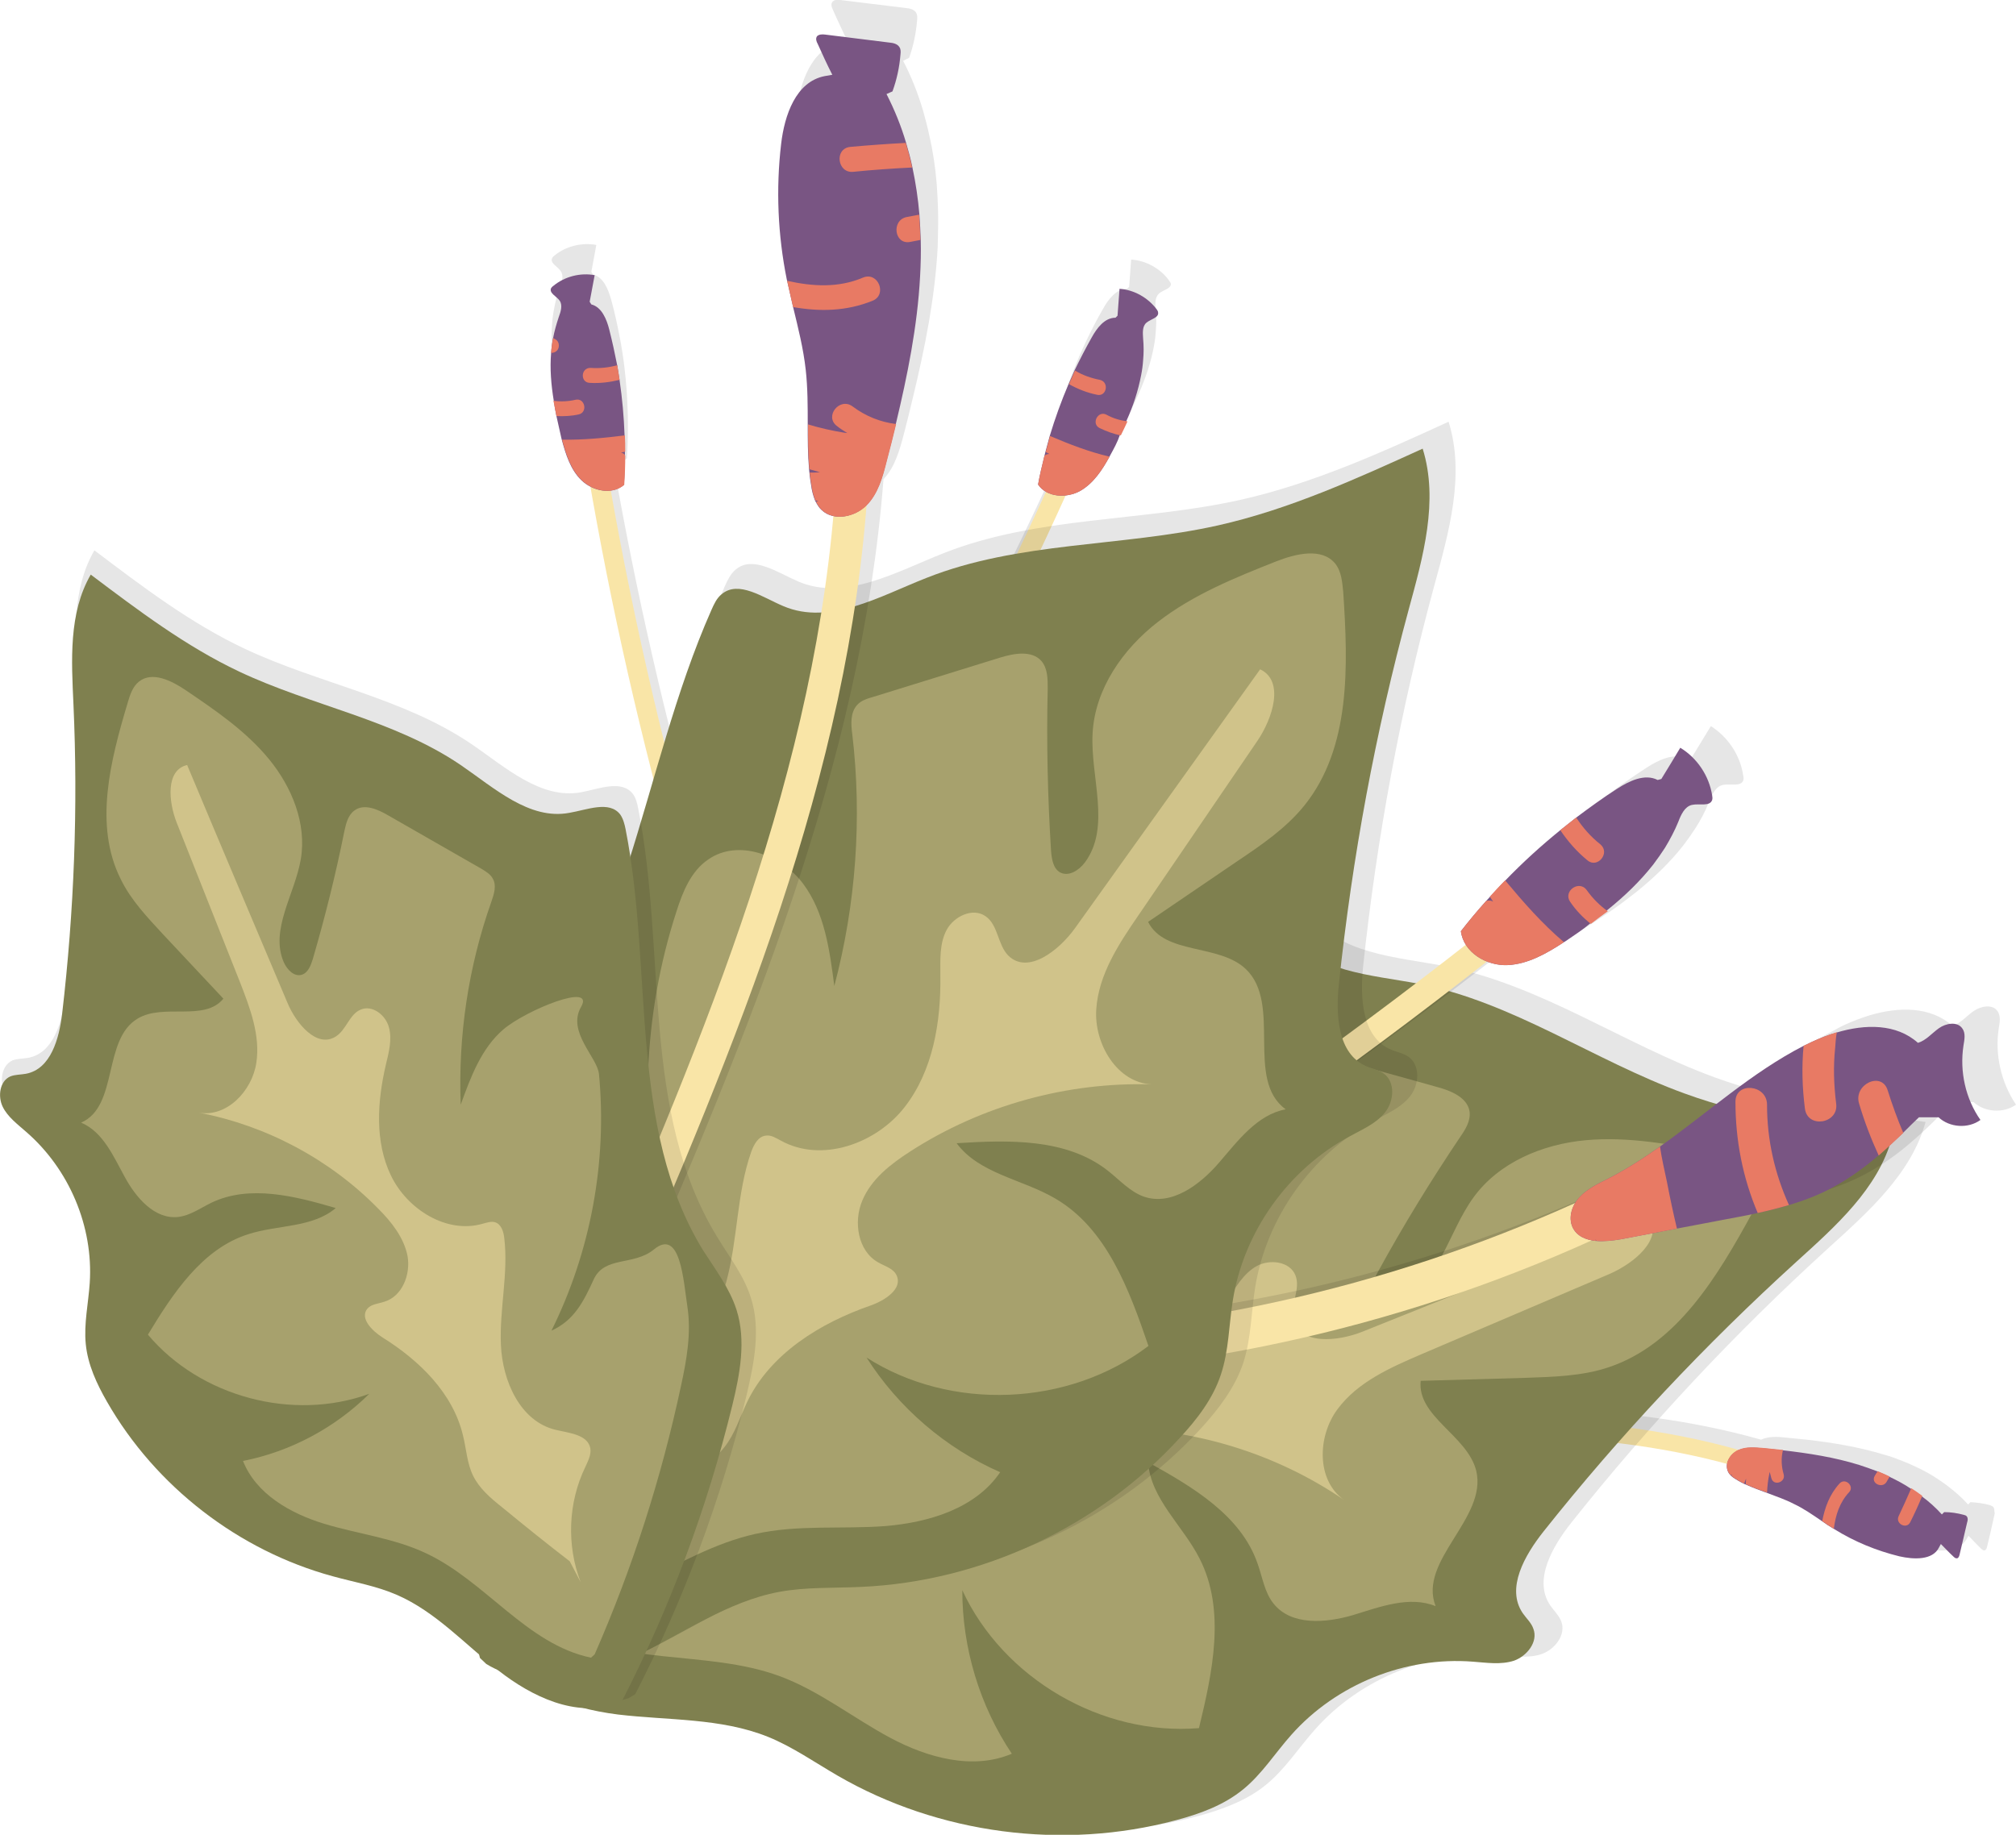 <svg enable-background="new 0 0 606.5 552.1" viewBox="0 0 606.5 552.1" xmlns="http://www.w3.org/2000/svg"><path d="m599.7 453.5c-.2-.3-.7-.4-1-.6-1.9-.5-3.9-.8-5.9-.9l-.7.7c-1.9-2.1-4-3.9-6.2-5.6-1.1-.8-2.2-1.6-3.3-2.3-2.1-1.4-4.4-2.6-6.6-3.6-1.2-.6-2.4-1.1-3.7-1.6-1.8-.7-3.6-1.4-5.5-1.9-7.6-2.3-15.4-3.6-23.3-4.5-2-.2-4-.4-6-.6-2.6-.3-5.3-.5-7.7.6-43.4-12.3-89-10-133.6-7.6-3.3.2-3 5.3.3 5.1 43.3-2.3 87.5-4.5 129.8 6.9-.1.7 0 1.4.3 2.1.2.5.5.9.9 1.3l.2.2c.6.6 1.4 1 2.1 1.5l1.8.9c.2.1.3.2.5.2 2.2 1 4.4 1.8 6.7 2.7 2.7 1 5.4 2 8 3.3 3 1.5 5.8 3.4 8.6 5.3 1.2.8 2.4 1.6 3.6 2.4.1 0 .1.1.2.1 6.1 3.8 12.9 6.6 19.9 8.3 4.4 1.1 10.1 1.2 12.5-2.7l.6-1.1c1.2 1.3 2.5 2.6 3.8 3.9.3.3.7.6 1.1.5s.6-.6.7-1.1c.8-3.3 1.6-6.7 2.3-10-.2-.7 0-1.4-.4-1.9z" opacity=".1"/><path d="m525.9 437.1c-43.5-13-89.5-10.7-134.2-8.3-3.2.2-2.9 5.2.3 5 44.4-2.4 89.8-4.7 132.9 8.2 3.1 1 4.1-4 1-4.9z" fill="#f9e5a7"/><path d="m571.4 468.3c-6.9-1.7-13.5-4.4-19.6-8.2-.1 0-.1-.1-.2-.1-1.2-.7-2.4-1.5-3.5-2.3-2.8-1.9-5.5-3.8-8.5-5.2-2.5-1.3-5.2-2.2-7.8-3.2-2.2-.8-4.4-1.6-6.6-2.6-.2-.1-.3-.1-.5-.2-.6-.3-1.2-.6-1.7-.9-.7-.4-1.5-.9-2.1-1.4-.1-.1-.1-.1-.2-.2-.4-.4-.7-.8-.9-1.3-1-2.4.7-5.2 3.1-6.3s5.1-.8 7.6-.6c2 .2 4 .4 5.9.6 7.8.9 15.5 2.1 22.9 4.4 1.8.6 3.6 1.2 5.4 1.9 1.2.5 2.4 1 3.6 1.6 2.3 1.1 4.4 2.2 6.5 3.6 1.1.7 2.2 1.5 3.3 2.3 2.2 1.6 4.3 3.5 6.1 5.5l.7-.7c2 0 3.9.3 5.8.8.4.1.8.2 1 .5.4.5.3 1.2.1 1.8-.8 3.3-1.5 6.6-2.3 9.8-.1.4-.3.9-.7 1s-.8-.2-1.1-.5c-1.3-1.2-2.5-2.5-3.8-3.8l-.6 1.1c-1.9 3.8-7.5 3.6-11.9 2.6z" fill="#795583"/><g fill="#e87a64"><path d="m571.2 456.2c1.3-2.8 2.6-5.6 3.8-8.4 1.1.7 2.2 1.5 3.3 2.3-1.1 2.7-2.3 5.3-3.6 7.9-1.1 2.3-4.6.5-3.5-1.8z"/><path d="m564 444.1c.3-.5.6-1 .9-1.4 1.2.5 2.4 1 3.6 1.6-.3.6-.7 1.1-1 1.7-1.3 2-4.8.3-3.5-1.9z"/><path d="m551.7 460c-1.2-.7-2.4-1.5-3.5-2.3.8-4.1 2.2-8 5.2-11.3 1.7-1.9 4.6.8 2.9 2.6-2.9 3.1-4.1 7-4.6 11z"/><path d="m525.2 446.6c0-.6.1-1.1.1-1.7-.2.5-.4 1-.6 1.5-.6-.3-1.2-.6-1.7-.9-.7-.4-1.5-.9-2.1-1.4l.1-.5c-.1.1-.2.2-.3.3-.4-.4-.7-.8-.9-1.3-1-2.4.7-5.2 3.1-6.3s5.1-.8 7.6-.6c2 .2 4 .4 5.9.6-.6 2.4-.5 4.9.2 7.3s-3 3.7-3.7 1.2c-.2-.6-.3-1.3-.5-1.9l-.1.5c-.4 1.9-.6 3.8-.7 5.7-2-.7-4.3-1.5-6.4-2.5z"/></g><path d="m184.6 139.7c1.5-.2 2.8-.7 4-1.8.2-3 .3-6 .3-8.9 0-.4 0-.8 0-1.3 0-1.7 0-3.4-.1-5-.2-5.6-.7-11.3-1.6-16.9-.2-1.5-.5-3-.8-4.5-.7-3.7-1.5-7.4-2.5-11-.9-3.2-2.3-6.9-5.5-7.7l-.5-.8c.5-2.7 1-5.4 1.5-8.1-4.4-.8-9.2.4-12.6 3.2-.3.2-.5.4-.7.8-.7 1.5 1.7 2.5 2.6 3.9 1 1.4.3 3.3-.3 4.9-.8 2.1-1.3 4.2-1.7 6.4-.3 1.5-.5 3-.6 4.6-.4 4.8 0 9.8.8 14.6.2 1.6.5 3.1.9 4.7.5 2.3 1 4.5 1.6 6.8 0 .1.1.3.1.4 1.2 4.5 2.7 9.1 6 12.4.8.8 1.7 1.4 2.7 2 6.9 39.6 15.9 78.8 26.9 117.5 1 3.7 6.9 2.4 5.8-1.3-10.7-37.8-19.5-76.1-26.3-114.9z" opacity=".1"/><path d="m182.6 141c6.9 40.4 16 80.4 27.2 119.8 1 3.6-4.7 4.9-5.7 1.3-11.2-39.4-20.3-79.4-27.2-119.8-.6-3.8 5.1-5.1 5.7-1.3z" fill="#f9e5a7"/><path d="m168.9 131.9c0 .1.1.3.1.4 1.2 4.4 2.6 9 5.9 12.2 3.4 3.3 9.2 4.5 12.8 1.4.2-2.9.3-5.9.3-8.8 0-.4 0-.8 0-1.2 0-1.6 0-3.3-.1-4.9-.2-5.6-.7-11.1-1.5-16.6-.2-1.5-.5-3-.7-4.4-.7-3.6-1.5-7.2-2.4-10.8-.8-3.2-2.3-6.8-5.4-7.6l-.5-.8c.5-2.7 1-5.3 1.5-8-4.3-.8-9 .4-12.4 3.2-.3.2-.5.4-.7.7-.7 1.5 1.7 2.5 2.6 3.8.9 1.4.3 3.3-.3 4.9-.7 2.1-1.3 4.2-1.7 6.3-.3 1.5-.5 3-.6 4.5-.4 4.7 0 9.6.8 14.4.2 1.5.5 3.1.8 4.6.5 2.2 1 4.5 1.5 6.7z" fill="#795583"/><path d="m169.1 132.3c1.2 4.4 2.6 9 5.9 12.2 3.4 3.3 9.2 4.5 12.8 1.4.2-2.9.3-5.9.3-8.8-.2-.5-.7-.8-1.3-.9.4-.1.8-.2 1.3-.3 0-1.6 0-3.3-.1-4.9-6.3.8-12.6 1.4-18.9 1.3z" fill="#e87a64"/><path d="m167.4 125.2c2.2.1 4.5 0 6.7-.5 2.8-.6 1.9-5.1-1-4.4-2.2.5-4.4.6-6.6.3.3 1.5.6 3.1.9 4.6z" fill="#e87a64"/><path d="m165.8 106.2c.8 0 1.5-.3 2-1 .6-1 .4-2.5-.7-3.1l-.7-.4c-.3 1.5-.5 3-.6 4.5z" fill="#e87a64"/><path d="m177.4 115.2c3.1.2 6.1-.2 9-.9-.2-1.5-.5-3-.7-4.4-2.6.7-5.3 1-8 .8-3-.1-3.2 4.4-.3 4.5z" fill="#e87a64"/><path d="m351.7 84.4c-2.6-3.6-6.9-6-11.4-6.3-.2 2.7-.4 5.5-.6 8.2l-.6.6c-3.3 0-5.7 3.2-7.3 6.1-1.9 3.3-3.6 6.6-5.2 10-.6 1.4-1.3 2.8-1.9 4.2-2.2 5.2-4.2 10.5-5.8 15.9-.5 1.6-.9 3.2-1.4 4.8-.1.4-.2.8-.3 1.2-.7 2.9-1.4 5.8-1.9 8.7.6.9 1.4 1.6 2.4 2.2-16.9 37-35.7 73.2-56.4 108.2-1.9 3.3 3.3 6 5.3 2.7 21-35.6 40.1-72.2 57.1-109.8 1.6-.2 3.2-.6 4.6-1.4 4-2.3 6.6-6.4 8.9-10.5.1-.1.1-.3.2-.4 1.1-2 2.2-4.1 3.2-6.1.7-1.4 1.4-2.9 2-4.3 2-4.5 3.6-9.2 4.5-14 .3-1.5.5-3 .6-4.6.2-2.2.2-4.4 0-6.6-.2-1.7-.3-3.7 1-4.9 1.3-1.1 3.9-1.5 3.5-3.1-.1-.2-.3-.5-.5-.8z" opacity=".1"/><path d="m315.8 145.5c-16.9 37.3-35.8 73.7-56.6 109-1.9 3.2 3.3 5.9 5.2 2.7 20.8-35.3 39.7-71.6 56.6-109 1.5-3.5-3.7-6.2-5.2-2.7z" fill="#f9e5a7"/><path d="m334 137c-.1.1-.1.3-.2.4-2.2 4-4.8 8-8.8 10.3-4.1 2.3-10.1 2-12.7-1.9.5-2.9 1.2-5.7 1.9-8.6.1-.4.2-.8.3-1.2.4-1.6.9-3.2 1.3-4.8 1.6-5.3 3.5-10.6 5.7-15.7.6-1.4 1.2-2.7 1.8-4.1 1.6-3.3 3.3-6.6 5.1-9.8 1.6-2.9 3.9-6 7.2-6l.6-.6c.2-2.7.4-5.4.6-8.1 4.4.3 8.6 2.7 11.2 6.2.2.3.4.6.4.9.3 1.6-2.2 2-3.5 3.1s-1.1 3.1-1 4.8c.2 2.2.2 4.3 0 6.5-.1 1.5-.3 3-.6 4.5-.9 4.7-2.4 9.3-4.4 13.7-.6 1.4-1.3 2.9-2 4.3-.7 2.1-1.8 4.1-2.9 6.1z" fill="#795583"/><path d="m333.8 137.4c-2.2 4-4.8 8-8.8 10.3-4.1 2.3-10.1 2-12.7-1.9.5-2.9 1.2-5.7 1.9-8.6.4-.4.8-.6 1.5-.6-.4-.2-.8-.4-1.1-.6.4-1.6.9-3.2 1.3-4.8 5.9 2.5 11.8 4.8 17.9 6.2z" fill="#e87a64"/><path d="m337.2 131c-2.2-.4-4.3-1.2-6.4-2.2-2.6-1.3-.5-5.4 2.1-4 2 1.1 4.1 1.7 6.3 2-.6 1.3-1.3 2.8-2 4.2z" fill="#e87a64"/><path d="m330.1 118.8c-3-.6-5.8-1.7-8.5-3.2.6-1.4 1.2-2.7 1.8-4.1 2.3 1.4 4.9 2.3 7.5 2.8 2.9.7 2 5.1-.8 4.5z" fill="#e87a64"/><path d="m515.9 324.2c-27.6-10.1-52.5-27.9-81.3-33.5-14.6-2.8-31.9-3.6-40.3-15.8-3.8-5.5-7-13.7-13.6-12.9-1.9.2-3.6 1.3-5.1 2.3-43.9 29.1-78.1 76.3-129.4 88.4-8.2 1.9-16.7 2.9-24.2 6.8-10.5 5.4-17.5 15.7-23.7 25.7-20.1 32.7-36.3 67.8-48.2 104.3l.6 2.7c6.8 14 23.5 20 38.9 21.9s31.5 1 45.9 6.8c7.6 3 14.3 7.8 21.3 11.9 30.9 17.9 69 22.9 103.5 13.7 7.3-2 14.6-4.6 20.5-9.4 5.8-4.7 9.9-11.2 14.9-16.8 13.7-15.4 34.9-23.9 55.5-22.3 4.2.3 8.6 1.1 12.6-.3s7.4-5.8 5.9-9.8c-.7-1.8-2.2-3.2-3.3-4.8-5.2-7.6.6-17.7 6.3-24.9 23.5-29.6 49.4-57.2 77.3-82.6 12-10.9 25-22.4 29.3-38-21.4-2.9-43-6-63.4-13.4z" opacity=".1"/><path d="m147 491.7c11.7-35.9 27.7-70.4 47.4-102.6 6.1-9.9 13-20 23.3-25.3 7.3-3.8 15.8-4.8 23.8-6.7 50.4-11.9 84-58.3 127.2-86.9 1.6-1 3.2-2.1 5.1-2.3 6.5-.8 9.6 7.3 13.3 12.6 8.3 12 25.3 12.8 39.6 15.5 28.4 5.5 52.8 23.1 80 33 20 7.3 41.3 10.3 62.5 13.3-4.2 15.4-17 26.7-28.8 37.4-27.5 25-53 52.1-76.1 81.2-5.6 7.1-11.3 17-6.2 24.5 1.1 1.6 2.6 2.9 3.2 4.7 1.5 3.9-1.9 8.2-5.8 9.6-4 1.3-8.3.6-12.4.3-20.3-1.6-41.1 6.8-54.6 22-4.9 5.5-8.9 11.9-14.6 16.5-5.8 4.7-12.9 7.3-20.1 9.2-33.9 9.1-71.4 4.2-101.8-13.4-6.9-4-13.6-8.7-21-11.7-14.2-5.7-30-4.9-45.1-6.7-15.2-1.9-31.5-7.8-38.3-21.6" fill="#7f804f"/><path d="m165.7 487.2c12.5-31.6 28.2-61.9 46.8-90.3 5.2-8 10.8-15.9 18.5-21.6s18-8.5 26.9-5.3c9 3.2 15.3 13.8 12 22.7-3.1 8.3-13.6 15.1-10.6 23.4 10.2-30 29-57.1 53.5-77.2 4.7-3.9 10-7.6 16.1-7.9 10.5-.4 18.8 10.3 19.5 20.8s-3.9 20.6-8.4 30.1c18.2-16.7 33.3-36.9 44.1-59.2 1.3-2.6 2.8-5.6 5.7-6.4 1.7-.5 3.6 0 5.3.5 12.4 3.4 24.9 6.8 37.3 10.3 4.1 1.1 9 3.1 9.7 7.3.4 2.8-1.2 5.4-2.8 7.7-8.8 13.1-17.1 26.6-24.7 40.5-1.2 2.1-2.3 4.6-1.2 6.7 1.4 2.5 5 2.5 7.7 1.5 12-4.6 14.6-20.1 22.2-30.5 7.6-10.5 20.7-16 33.7-17.2 12.9-1.2 25.9 1.3 38.6 3.7 6.1 1.2 13.5 3.7 14.1 9.9.3 2.9-1.1 5.7-2.5 8.2-10.4 19-22.6 39.6-43.2 46.5-8 2.7-16.7 2.9-25.1 3.2-10.5.3-21 .6-31.5.9-1.1 10.8 14 16.4 16.7 27 3.5 14.3-17.6 27.1-12.2 40.8-7.9-3.2-16.7.2-24.9 2.7-8.2 2.4-18.5 3.2-23.8-3.4-2.8-3.4-3.4-8.1-4.9-12.2-5-14.4-19.5-23-32.9-30.4.8 11.1 10.5 19.1 15.5 29 7.9 15.5 3.9 34.1-.2 51-29.2 2.4-58.9-14.9-71.2-41.5 0 17.4 5.2 34.7 14.9 49.2-11.7 5-25.4 1.2-36.6-4.8s-21.4-14.2-33.4-18.6c-22.2-8.1-48.8-2.6-68.4-15.7" fill="#a7a16d"/><path d="m187.6 472.5c13-5.7 23.5-17 28.3-30.4.8-2.2 1.6-4.6 3.5-5.9 4.2-2.8 9.3 1.7 13.7 4.3 11 6.7 25.7 1.1 35.3-7.5 9.6-8.7 16.4-20.2 26.6-28.1 1.8-1.4 4.2-2.7 6.2-1.7 1.4.7 2 2.2 2.8 3.5 6.5 11.9 22.9 15.8 35.7 11.3s22.4-15.3 29.6-26.8c2.4-3.8 4.8-8 8.7-10.2s10-1.5 11.7 2.7c1.7 4.1-1.6 8.8-.6 13.2 1.8 7.9 13.3 6.8 20.8 3.8 28.8-11.5 57.5-23.1 86.3-34.6 4.2 6.8-4.6 14-11.9 17.2-18.9 8.1-37.8 16.1-56.7 24.2-9.3 4-19.1 8.3-25.2 16.5s-6.4 21.4 1.9 27.3c-20.5-14-45.3-21.6-70.1-21.5-6.8 0-13.9.7-19.5 4.5s-9 11.6-5.8 17.6c1 2 2.8 3.9 2.5 6.1-.5 4.4-6.8 4.4-11.1 3.4-15.2-3.7-32.2-3.9-45.6 4.3-4.2 2.6-8.1 6-12.8 7.6-4.9 1.7-10.2 1.2-15.4.7-10.4-1.1-20.7-2.2-31.1-3.6" fill="#d0c38a"/><path d="m601.3 309.5c.3-1.8.7-3.8-.4-5.3-1.5-2.1-4.9-1.5-7.1 0s-3.9 3.7-6.4 4.5c-6.6-5.9-16.1-5.8-24.9-3.2-2.6.8-5.2 1.8-7.6 2.9-.8.4-1.7.8-2.5 1.3-15.9 8.1-29.3 20.4-44 30.8-5.1 3.6-10.4 7-16 9.9-3 1.6-6.2 3-8.5 5.5-.6.6-1.1 1.3-1.5 2-56.6 25.6-118.1 39.6-180.3 40.8-8 .1-9.2 12.6-1.2 12.5 64.5-1.2 128-15.3 186.8-41.9.4.1.8.1 1.1.2h.1c2.5.2 5.1-.1 7.5-.5 5.7-1.1 11.4-2.2 17.1-3.2 4.7-.9 9.3-1.8 14-2.6 3.6-.7 7.3-1.4 10.9-2.2 3.2-.7 6.4-1.5 9.5-2.4 4.8-1.4 9.4-3.2 13.8-5.6 4.9-2.7 9.4-5.9 13.6-9.6 2.6-2.2 5.1-4.6 7.5-7 1.6-1.6 3.3-3.2 4.9-4.8h6c3.4 3.1 9 3.5 12.8.8-4.5-6.7-6.4-15.1-5.2-22.9z" opacity=".1"/><path d="m484.6 370.6c-59.3 27.8-123.8 42.6-189.3 43.8-7.9.1-6.7-12.1 1.2-12.3 63.2-1.2 125.7-15.9 183-42.7 7.1-3.3 12.3 7.9 5.1 11.2z" fill="#f9e5a7"/><path d="m545.1 313.5c-.8.4-1.7.8-2.5 1.2-15.6 8-28.8 20.1-43.2 30.3-5.1 3.6-10.2 6.9-15.7 9.7-3 1.5-6.1 3-8.4 5.4s-3.6 6.1-2.2 9.2c1.3 2.7 4 3.8 7 4.1h.1c2.4.2 5-.1 7.4-.5 5.6-1.1 11.2-2.1 16.8-3.2 4.6-.9 9.2-1.7 13.7-2.6 3.6-.7 7.2-1.3 10.7-2.1 3.2-.7 6.3-1.5 9.4-2.4 4.7-1.4 9.2-3.1 13.5-5.5 4.8-2.6 9.2-5.8 13.4-9.4 2.5-2.2 5-4.5 7.4-6.8 1.6-1.6 3.2-3.2 4.8-4.7h5.9c3.3 3.1 8.9 3.5 12.6.8-4.5-6.4-6.3-14.6-5.1-22.4.3-1.8.7-3.8-.4-5.2-1.5-2.1-4.9-1.5-7 0s-3.9 3.7-6.3 4.4c-6.5-5.8-15.8-5.7-24.5-3.1-2.5.7-5 1.7-7.4 2.8z" fill="#795583"/><path d="m499.4 345c-5.1 3.6-10.2 6.9-15.7 9.7-3 1.5-6.1 3-8.4 5.4s-3.6 6.1-2.2 9.2c1.3 2.7 4 3.8 7 4.1 0-.2-.1-.3-.1-.5.1.2.2.4.3.5 2.4.2 5-.1 7.4-.5 5.6-1.1 11.2-2.1 16.8-3.2-1.1-4.6-2.1-9.3-3-14-.7-3.4-1.6-7.1-2.1-10.7z" fill="#e87a64"/><path d="m559.3 332.1c1.6 5.4 3.6 10.6 5.9 15.6 2.5-2.2 5-4.5 7.4-6.8-1.8-4.2-3.3-8.4-4.7-12.8-1.8-5.9-10.4-1.8-8.6 4z" fill="#e87a64"/><path d="m545.1 313.5c-.8.4-1.7.8-2.5 1.2-.6 6.3-.4 12.7.4 18.9.8 6.1 10.2 4.5 9.4-1.5-.7-5.6-.9-11.2-.3-16.8.1-1.5.2-3.1.5-4.7-2.6.8-5.1 1.8-7.5 2.9z" fill="#e87a64"/><path d="m522.1 331.5c0 11.7 2.2 22.9 6.7 33.5 3.2-.7 6.3-1.5 9.4-2.4-4.3-9.5-6.6-19.6-6.6-30.2 0-6.1-9.5-7-9.5-.9z" fill="#e87a64"/><path d="m524.4 233.2c-.9-6-4.6-11.5-9.7-14.7-1.9 3.2-3.9 6.3-5.8 9.5l-1.2.4c-4-2.1-8.8.3-12.5 2.7-4.3 2.8-8.4 5.7-12.4 8.7-1.6 1.3-3.2 2.5-4.8 3.8-5.9 4.8-11.6 10-16.9 15.5-1.6 1.6-3.1 3.3-4.6 4.9-.4.4-.8.8-1.1 1.3-2.7 3-5.3 6.1-7.8 9.3.2 1.5.7 2.9 1.5 4.1-43.3 33.9-88.4 65.4-135 94.5-4.4 2.7.3 9.3 4.6 6.5 47.3-29.5 93-61.6 136.8-96 2 .8 4.2 1.2 6.4 1.1 6.3-.3 11.9-3.6 17.2-7 .2-.1.3-.2.5-.3 2.6-1.7 5.2-3.5 7.7-5.3 1.7-1.3 3.5-2.6 5.1-3.9 5.2-4.2 10-8.8 14-13.9 1.3-1.7 2.5-3.4 3.6-5.1 1.6-2.5 3-5.1 4.1-7.9.9-2.1 1.9-4.7 4.2-5.2 2.2-.5 5.5.7 6.2-1.5.1-.6 0-1-.1-1.5z" opacity=".1"/><path d="m443.9 282c-43.5 34.2-88.8 66-135.7 95.3-4.3 2.7.3 9.1 4.6 6.4 46.9-29.3 92.2-61.1 135.7-95.3 3.9-3.1-.6-9.5-4.6-6.4z" fill="#f9e5a7"/><path d="m471 283.2c-.2.1-.3.2-.5.3-5.2 3.4-10.8 6.6-16.9 6.9-6.4.3-13.3-3.8-14.1-10.2 2.4-3.1 5-6.2 7.6-9.1.4-.4.7-.8 1.1-1.2 1.5-1.6 3-3.3 4.6-4.9 5.2-5.4 10.8-10.5 16.6-15.2 1.6-1.3 3.2-2.5 4.8-3.8 4-3 8-5.9 12.2-8.6 3.7-2.4 8.4-4.7 12.3-2.7l1.1-.3c1.9-3.1 3.8-6.2 5.7-9.4 5.1 3.1 8.7 8.5 9.6 14.4.1.5.1.9 0 1.3-.7 2.1-3.9 1-6.1 1.5s-3.3 3-4.1 5.1c-1.1 2.7-2.5 5.3-4 7.8-1.1 1.7-2.3 3.4-3.5 5-4 5.1-8.7 9.6-13.8 13.7-1.6 1.3-3.3 2.6-5 3.9-2.5 2.1-5.1 3.8-7.6 5.5z" fill="#795583"/><path d="m470.5 283.5c-5.2 3.4-10.8 6.6-16.9 6.9-6.4.3-13.3-3.8-14.1-10.2 2.4-3.1 5-6.2 7.6-9.1.7-.2 1.4-.2 2.1.2-.3-.5-.7-1-1-1.5 1.5-1.6 3-3.3 4.6-4.9 5.6 6.7 11.2 13.1 17.7 18.6z" fill="#e87a64"/><path d="m478.6 278c-2.4-1.9-4.5-4.1-6.2-6.6-2.3-3.2 2.7-6.8 5-3.5 1.8 2.5 3.9 4.6 6.3 6.3-1.7 1.2-3.4 2.5-5.1 3.8z" fill="#e87a64"/><path d="m477.6 258.9c-3.2-2.6-5.9-5.7-8.2-9.1 1.6-1.3 3.2-2.5 4.8-3.8 2 3.1 4.4 5.8 7.3 8.1 3 2.6-.9 7.3-3.9 4.8z" fill="#e87a64"/><path d="m431.5 176.2c4.4-16.1 9.3-33.3 4.3-49.3-20.3 9.3-40.8 18.6-62.6 23.5-29.5 6.6-61 4.9-89.2 16-14.2 5.6-29.7 14.6-43.8 8.6-6.3-2.7-13.7-8-18.9-3.6-1.5 1.3-2.4 3.1-3.2 4.9-22 49.6-25.5 109.5-63.3 148.5-6 6.2-12.9 11.8-17.2 19.3-6.1 10.5-6.5 23.3-6.3 35.5.7 39.5 6.1 79 16 117.3l2 2c13.7 8.3 31.5 4.4 45.9-2.6 14.4-6.9 27.9-16.6 43.6-19.5 8.2-1.6 16.7-1.2 25.1-1.5 36.8-1.6 72.6-18.4 97.5-45.6 5.2-5.7 10.1-12.1 12.6-19.5 2.4-7.3 2.4-15.2 3.6-22.8 3.4-21 17-40.1 35.8-50.2 3.9-2.1 8.1-3.9 10.8-7.3s3.2-9.1-.3-11.8c-1.6-1.2-3.7-1.5-5.5-2.3-8.7-3.7-9.3-15.7-8.3-25.1 4.1-38.6 11.2-77 21.4-114.5z" opacity=".1"/><path d="m144.4 498.9c-9.8-37.7-15.1-76.5-15.8-115.4-.2-12 .2-24.5 6.2-34.9 4.3-7.4 11-12.9 17-19 37.2-38.3 40.6-97.2 62.2-146 .8-1.8 1.6-3.6 3.1-4.8 5.1-4.3 12.4 1 18.6 3.6 13.9 5.9 29-3 43-8.5 27.7-11 58.6-9.3 87.7-15.8 21.4-4.8 41.6-14 61.6-23.1 4.9 15.7.1 32.6-4.2 48.4-10 36.9-17 74.6-21 112.7-1 9.3-.4 21 8.2 24.7 1.8.8 3.8 1.1 5.4 2.3 3.4 2.6 3 8.2.3 11.6s-6.8 5.1-10.6 7.2c-18.5 9.9-31.9 28.7-35.2 49.3-1.2 7.5-1.2 15.2-3.6 22.4-2.4 7.3-7.2 13.5-12.4 19.1-24.4 26.7-59.7 43.2-95.8 44.8-8.2.4-16.6 0-24.7 1.5-15.5 2.9-28.7 12.4-42.9 19.2s-31.7 10.7-45.2 2.5" fill="#7f804f"/><path d="m158.1 484.7c-6.6-34.4-9.8-69.4-9.5-104.4.1-9.8.5-19.8 4.1-29 3.6-9.1 7.6-15.7 17.2-17.9s20.4 3.5 22.4 13.1c1.9 9 .4 18.9 7.6 24.5-7.8-31.7-6.5-65.6 3.6-96.7 1.9-6 4.4-12.2 9.6-15.7 8.9-6.2 22-1.4 28.5 7.3s8 20 9.4 30.8c6.5-24.6 8.4-50.5 5.4-75.8-.4-3-.6-6.4 1.4-8.7 1.2-1.4 3.1-2 4.9-2.5 12.7-3.9 25.4-7.9 38.1-11.8 4.2-1.3 9.6-2.3 12.5 1 1.9 2.2 1.9 5.4 1.9 8.3-.4 16.3 0 32.6 1 48.8.2 2.4.6 5.3 2.7 6.5 2.6 1.4 5.7-.6 7.5-3 7.9-10.7 1.6-25.6 2.3-38.8.7-13.4 9.1-25.4 19.7-33.6s23.2-13.3 35.6-18.2c5.9-2.3 13.7-4.2 17.7.7 1.9 2.4 2.1 5.6 2.4 8.5 1.5 22.3 2.3 46.9-11.7 64.3-5.5 6.8-12.8 11.8-20.1 16.7-9 6.1-17.9 12.2-26.9 18.3 5 10 21.3 6.5 29.4 14.2 11 10.5-.3 33.3 12 42.2-8.6 1.6-14.4 9.5-20.1 16.1s-14.2 13-22.5 10.2c-4.3-1.5-7.4-5.1-11-7.9-12.4-9.7-29.7-9.2-45.4-8.2 6.8 9.2 19.7 10.8 29.6 16.6 15.5 9 22.3 27.4 28.1 44.4-24 18.3-59.5 19.7-84.8 3.5 9.6 15.1 23.8 27.3 40.2 34.5-7.4 10.9-21.4 15.1-34.5 16.2-13.1 1-26.4-.5-39.3 2.4-23.7 5.3-43.8 24.8-68.1 24.4" fill="#a7a16d"/><path d="m170.4 464.8c8.1-12.2 11-27.8 7.7-42.1-.5-2.3-1.2-4.9-.3-7.1 2.1-4.8 9-3.7 14.3-3.8 13.3-.3 22.9-13.3 26.4-26.1s3.1-26.6 7.5-39.1c.8-2.2 2.1-4.7 4.5-4.9 1.6-.2 3 .8 4.4 1.5 12.2 6.8 28.6 1 37.2-10s11-25.7 10.8-39.7c0-4.7-.3-9.6 1.9-13.7s7.9-6.8 11.7-4.1c3.8 2.6 3.6 8.5 6.8 11.8 5.9 5.9 15.3-1.5 20.1-8.2 18.6-26 37.1-51.9 55.7-77.9 7.4 3.5 3.8 14.7-.8 21.5-11.9 17.5-23.9 35-35.8 52.5-5.9 8.6-12 17.8-12.7 28.3-.7 10.4 6.3 22.2 16.8 22.6-25.5-.8-51.3 6.3-72.8 20.2-5.9 3.8-11.7 8.3-14.4 14.8-2.7 6.4-1.3 15.1 4.7 18.5 2 1.2 4.6 1.8 5.6 3.9 2 4.1-3.5 7.6-7.7 9.1-15.3 5.3-30.2 14.5-37.2 29-2.2 4.6-3.7 9.7-6.9 13.7-3.3 4.2-8.2 6.7-13 9.1-9.6 4.8-19.2 9.6-29 14.1" fill="#d0c38a"/><path d="m282.2 63c-.1-2.6-.2-5.1-.4-7.7-.4-4.9-1.1-9.7-2.2-14.4-.5-2.5-1.2-5.1-1.9-7.6-1.5-5.1-3.5-10.2-6-15l1.8-.9c1.3-3.6 2.1-7.5 2.4-11.3.1-.8.1-1.6-.3-2.3-.6-1-2-1.3-3.2-1.4-6.5-.8-13.1-1.6-19.6-2.4-.9-.1-1.9-.1-2.4.6s-.2 1.6.2 2.4c1.4 3.2 2.9 6.3 4.4 9.5l-2.3.4c-8.6 1.7-12.1 12.1-13.1 20.8-1.6 13.8-1 27.9 1.8 41.5 0 .1.1.3.1.4.6 2.7 1.2 5.4 1.9 8.1 1.5 6.3 3.2 12.7 3.9 19.2.6 5.5.6 11 .6 16.6 0 4.6 0 9.2.4 13.8 0 .3.1.7.1 1 .1 1.3.3 2.5.5 3.8.3 1.6.6 3.3 1.2 4.8.1.1.1.3.2.4.5.9 1 1.8 1.8 2.5 1 1 2.2 1.6 3.5 1.8-7.5 83.9-40.9 162.3-73.9 239-2.5 5.9 6.5 9.8 9 4 33.9-78.9 68.4-159.9 75.1-246.4 3.4-3.6 4.8-8.6 6.1-13.5 1-3.8 1.9-7.5 2.8-11.3 3.6-14.9 6.6-29.9 7.4-45.1.1-3.8.2-7.6.1-11.3z" opacity=".1"/><path d="m261.1 146.2c-5.4 87.2-40.1 168.8-74.2 248-2.5 5.7-11.4 1.8-8.9-3.9 33.8-78.6 68.2-159.1 73.5-245.5.4-6.2 10-4.8 9.6 1.4z" fill="#f9e5a7"/><path d="m235 43.3c-1.6 13.6-1 27.4 1.7 40.8 0 .1.1.3.1.4.6 2.7 1.2 5.3 1.8 7.9 1.5 6.2 3.1 12.5 3.8 18.9.6 5.4.6 10.9.6 16.3 0 4.5 0 9.1.4 13.6 0 .3.1.7.1 1 .1 1.2.3 2.5.5 3.7.2 1.6.6 3.2 1.2 4.7.1.1.1.3.2.4.5.9 1 1.8 1.8 2.5 3.6 3.4 9.9 2.1 13.4-1.4s4.9-8.6 6.1-13.4c1-3.7 1.9-7.4 2.8-11.1 3.5-14.6 6.5-29.4 7.3-44.4.2-3.7.3-7.3.2-11-.1-2.5-.2-5-.4-7.6-.4-4.8-1.1-9.5-2.1-14.2-.5-2.5-1.2-5-1.9-7.4-1.5-5.1-3.5-10-5.9-14.7l1.8-.8c1.3-3.6 2.1-7.3 2.4-11.1.1-.8.1-1.6-.3-2.2-.6-1-1.9-1.3-3.1-1.4-6.4-.8-12.9-1.6-19.3-2.4-.8-.1-1.8-.1-2.4.5-.5.7-.2 1.6.2 2.3 1.4 3.1 2.8 6.2 4.4 9.3l-2.3.4c-8.7 1.7-12.1 11.8-13.1 20.4z" fill="#795583"/><path d="m256.7 51.7c5.9-.6 11.8-1 17.7-1.3-.5-2.5-1.2-5-1.9-7.4-5.6.3-11.2.7-16.7 1.2-4.9.5-3.9 8 .9 7.5z" fill="#e87a64"/><path d="m236.8 84.5c.6 2.7 1.2 5.3 1.8 7.9 8 1.4 16 1.3 23.9-1.9 4.5-1.8 1.7-8.8-2.8-7-7.5 3.2-15.2 2.7-22.9 1z" fill="#e87a64"/><path d="m243.5 141.2c1.1.3 2.1.6 3.2.9-1 .1-2.1.1-3.1.1.1 1.2.3 2.5.5 3.7.2 1.6.6 3.2 1.2 4.7l.9.1c-.3.1-.5.2-.7.3.5.9 1 1.8 1.8 2.5 3.6 3.4 9.9 2.1 13.4-1.4s4.9-8.6 6.1-13.4c1-3.7 1.9-7.4 2.8-11.1-4.7-.6-9.1-2.3-13.1-5.3-3.9-2.9-8.6 3-4.7 5.9 1 .8 2.1 1.5 3.1 2.1l-.9-.1c-3.7-.6-7.3-1.4-10.9-2.5 0 4.5 0 9 .4 13.5z" fill="#e87a64"/><path d="m273.8 72.8c1-.2 2.1-.4 3.1-.6-.1-2.5-.2-5-.4-7.6-1.2.2-2.4.5-3.7.7-4.7.9-3.8 8.4 1 7.5z" fill="#e87a64"/><path d="m225.9 390.5c-2.1-6.7-6.6-12.4-10.2-18.4-23-37.6-15.1-85.6-23.7-128.8-.3-1.6-.7-3.2-1.6-4.4-3.4-4.4-10.2-1.5-15.6-.5-12.2 2.2-22.8-7.6-33.1-14.6-20.4-13.8-45.7-18.1-67.9-28.5-16.4-7.7-31-18.8-45.4-29.7-6.8 11.7-5.9 26.2-5.3 39.8 1.4 31.5.2 63.2-3.5 94.5-.9 7.6-3.5 17-11.1 18.4-1.6.3-3.3.2-4.8.8-3.2 1.5-3.9 6.1-2.3 9.3s4.6 5.4 7.3 7.7c13.1 11.3 20.5 28.8 19.4 46.1-.4 6.2-1.8 12.5-1.2 18.7.6 6.3 3.4 12.2 6.5 17.6 14.8 25.9 40.2 45.6 69.1 53.4 6.6 1.8 13.3 3 19.6 5.7 11.9 5.1 20.9 15.2 31.1 23.2s23.6 14.3 35.9 10.2l2-1.2c14.7-28.6 25.9-58.8 33.5-90 2.3-9.7 4.3-19.9 1.3-29.3z" opacity=".1"/><path d="m187.3 511.5c14.4-28.1 25.5-57.9 33-88.6 2.3-9.4 4.2-19.5 1.3-28.7-2.1-6.6-6.4-12.2-10.1-18-22.6-36.9-14.9-84.2-23.3-126.7-.3-1.5-.7-3.1-1.6-4.4-3.3-4.3-10-1.4-15.4-.5-12 2.2-22.5-7.5-32.6-14.4-20-13.6-44.8-17.8-66.6-28.1-16.1-7.6-30.5-18.5-44.7-29.2-6.7 11.6-5.8 25.8-5.2 39.1 1.4 31 .2 62.1-3.4 93-.9 7.5-3.4 16.7-10.9 18.1-1.6.3-3.2.2-4.7.8-3.2 1.4-3.8 6-2.3 9.1s4.5 5.3 7.1 7.6c12.9 11.2 20.2 28.4 19.1 45.4-.4 6.1-1.8 12.3-1.2 18.4.6 6.2 3.3 12 6.4 17.4 14.6 25.5 39.6 44.8 67.9 52.5 6.5 1.8 13.1 2.9 19.3 5.6 11.7 5.1 20.5 14.9 30.6 22.8s23.2 14.1 35.3 10" fill="#7f804f"/><path d="m178.9 497.8c11.4-26 20.1-53.2 26-80.9 1.7-7.8 3.1-15.8 1.9-23.7s-2.1-23.7-10-17.3c-6.1 5.1-14.9 1.9-18.2 9.1-3.1 6.8-5.9 12.3-12.7 15.4 11.8-23.8 16.8-50.8 14.3-77.2-.5-5.1-9.7-12.7-5.4-20.2 4.4-7.6-16.6 1-23.3 6.7s-9.9 14.4-12.9 22.7c-.8-20.7 2.3-41.5 9.2-61 .8-2.3 1.7-5 .4-7.1-.7-1.3-2.1-2.1-3.4-2.9-9.4-5.4-18.7-10.7-28.1-16.1-3.1-1.8-7.2-3.6-10.1-1.4-1.9 1.4-2.5 3.9-3 6.2-2.6 13-5.8 25.8-9.5 38.5-.6 1.9-1.4 4.1-3.3 4.7-2.3.7-4.4-1.5-5.4-3.7-4.3-9.8 3.3-20.5 5.1-31.1 1.8-10.7-2.7-21.7-9.6-30.1s-16-14.6-25-20.7c-4.3-2.9-10.1-5.8-14.1-2.6-1.9 1.5-2.7 4-3.4 6.4-5.2 17.4-10.2 36.8-2.1 53 3.1 6.4 8.1 11.6 12.9 16.8l18 19.2c-5.7 7-18 1.3-25.8 6-10.6 6.3-5.7 26.4-17 31.3 6.6 2.8 9.7 10.1 13.1 16.3 3.4 6.3 9 12.8 16 12.1 3.7-.4 6.8-2.7 10.1-4.3 11.5-5.5 25.1-2 37.4 1.6-7 6-17.5 5-26.4 7.9-13.8 4.4-22.6 17.8-30.1 30.2 15.7 18.7 43.6 26.2 66.6 17.8-10.3 10.2-23.7 17.4-38 20.2 3.9 9.9 14.2 15.8 24.4 18.9s21 4.3 30.7 8.9c17.9 8.4 30.3 27.4 49.6 31.4" fill="#a7a16d"/><path d="m174.7 476.1c-4.3-11.1-3.8-24 1.4-34.7.8-1.8 1.8-3.6 1.5-5.6-.8-4.2-6.5-4.6-10.6-5.6-10.5-2.6-15.8-14.6-16.3-25.4s2.3-21.6 1-32.3c-.2-1.9-.9-4.1-2.7-4.7-1.2-.4-2.5.1-3.7.4-10.9 3.2-22.8-4.3-27.7-14.5s-4.1-22.3-1.5-33.4c.9-3.7 1.9-7.6.9-11.2-1-3.7-5-6.8-8.5-5.3-3.4 1.4-4.3 6.1-7.5 8.1-5.7 3.6-11.9-3.9-14.5-10.1-10.1-23.9-20.2-47.7-30.2-71.6-6.5 1.5-5.6 11-3.2 17.2 6.3 16 12.7 31.9 19 47.9 3.1 7.9 6.3 16.3 5 24.6-1.3 8.4-8.9 16.4-17.3 14.9 20.4 3.9 39.5 14.1 54 28.9 4 4 7.7 8.7 8.8 14.2 1 5.6-1.6 12.2-7 13.8-1.8.6-3.9.7-5.1 2.1-2.3 2.9 1.4 6.6 4.5 8.6 11.1 6.9 21.3 16.8 24.3 29.6 1 4 1.2 8.3 3 12 1.9 3.9 5.3 6.8 8.7 9.5 6.7 5.5 13.5 11 20.4 16.3" fill="#d0c38a"/></svg>